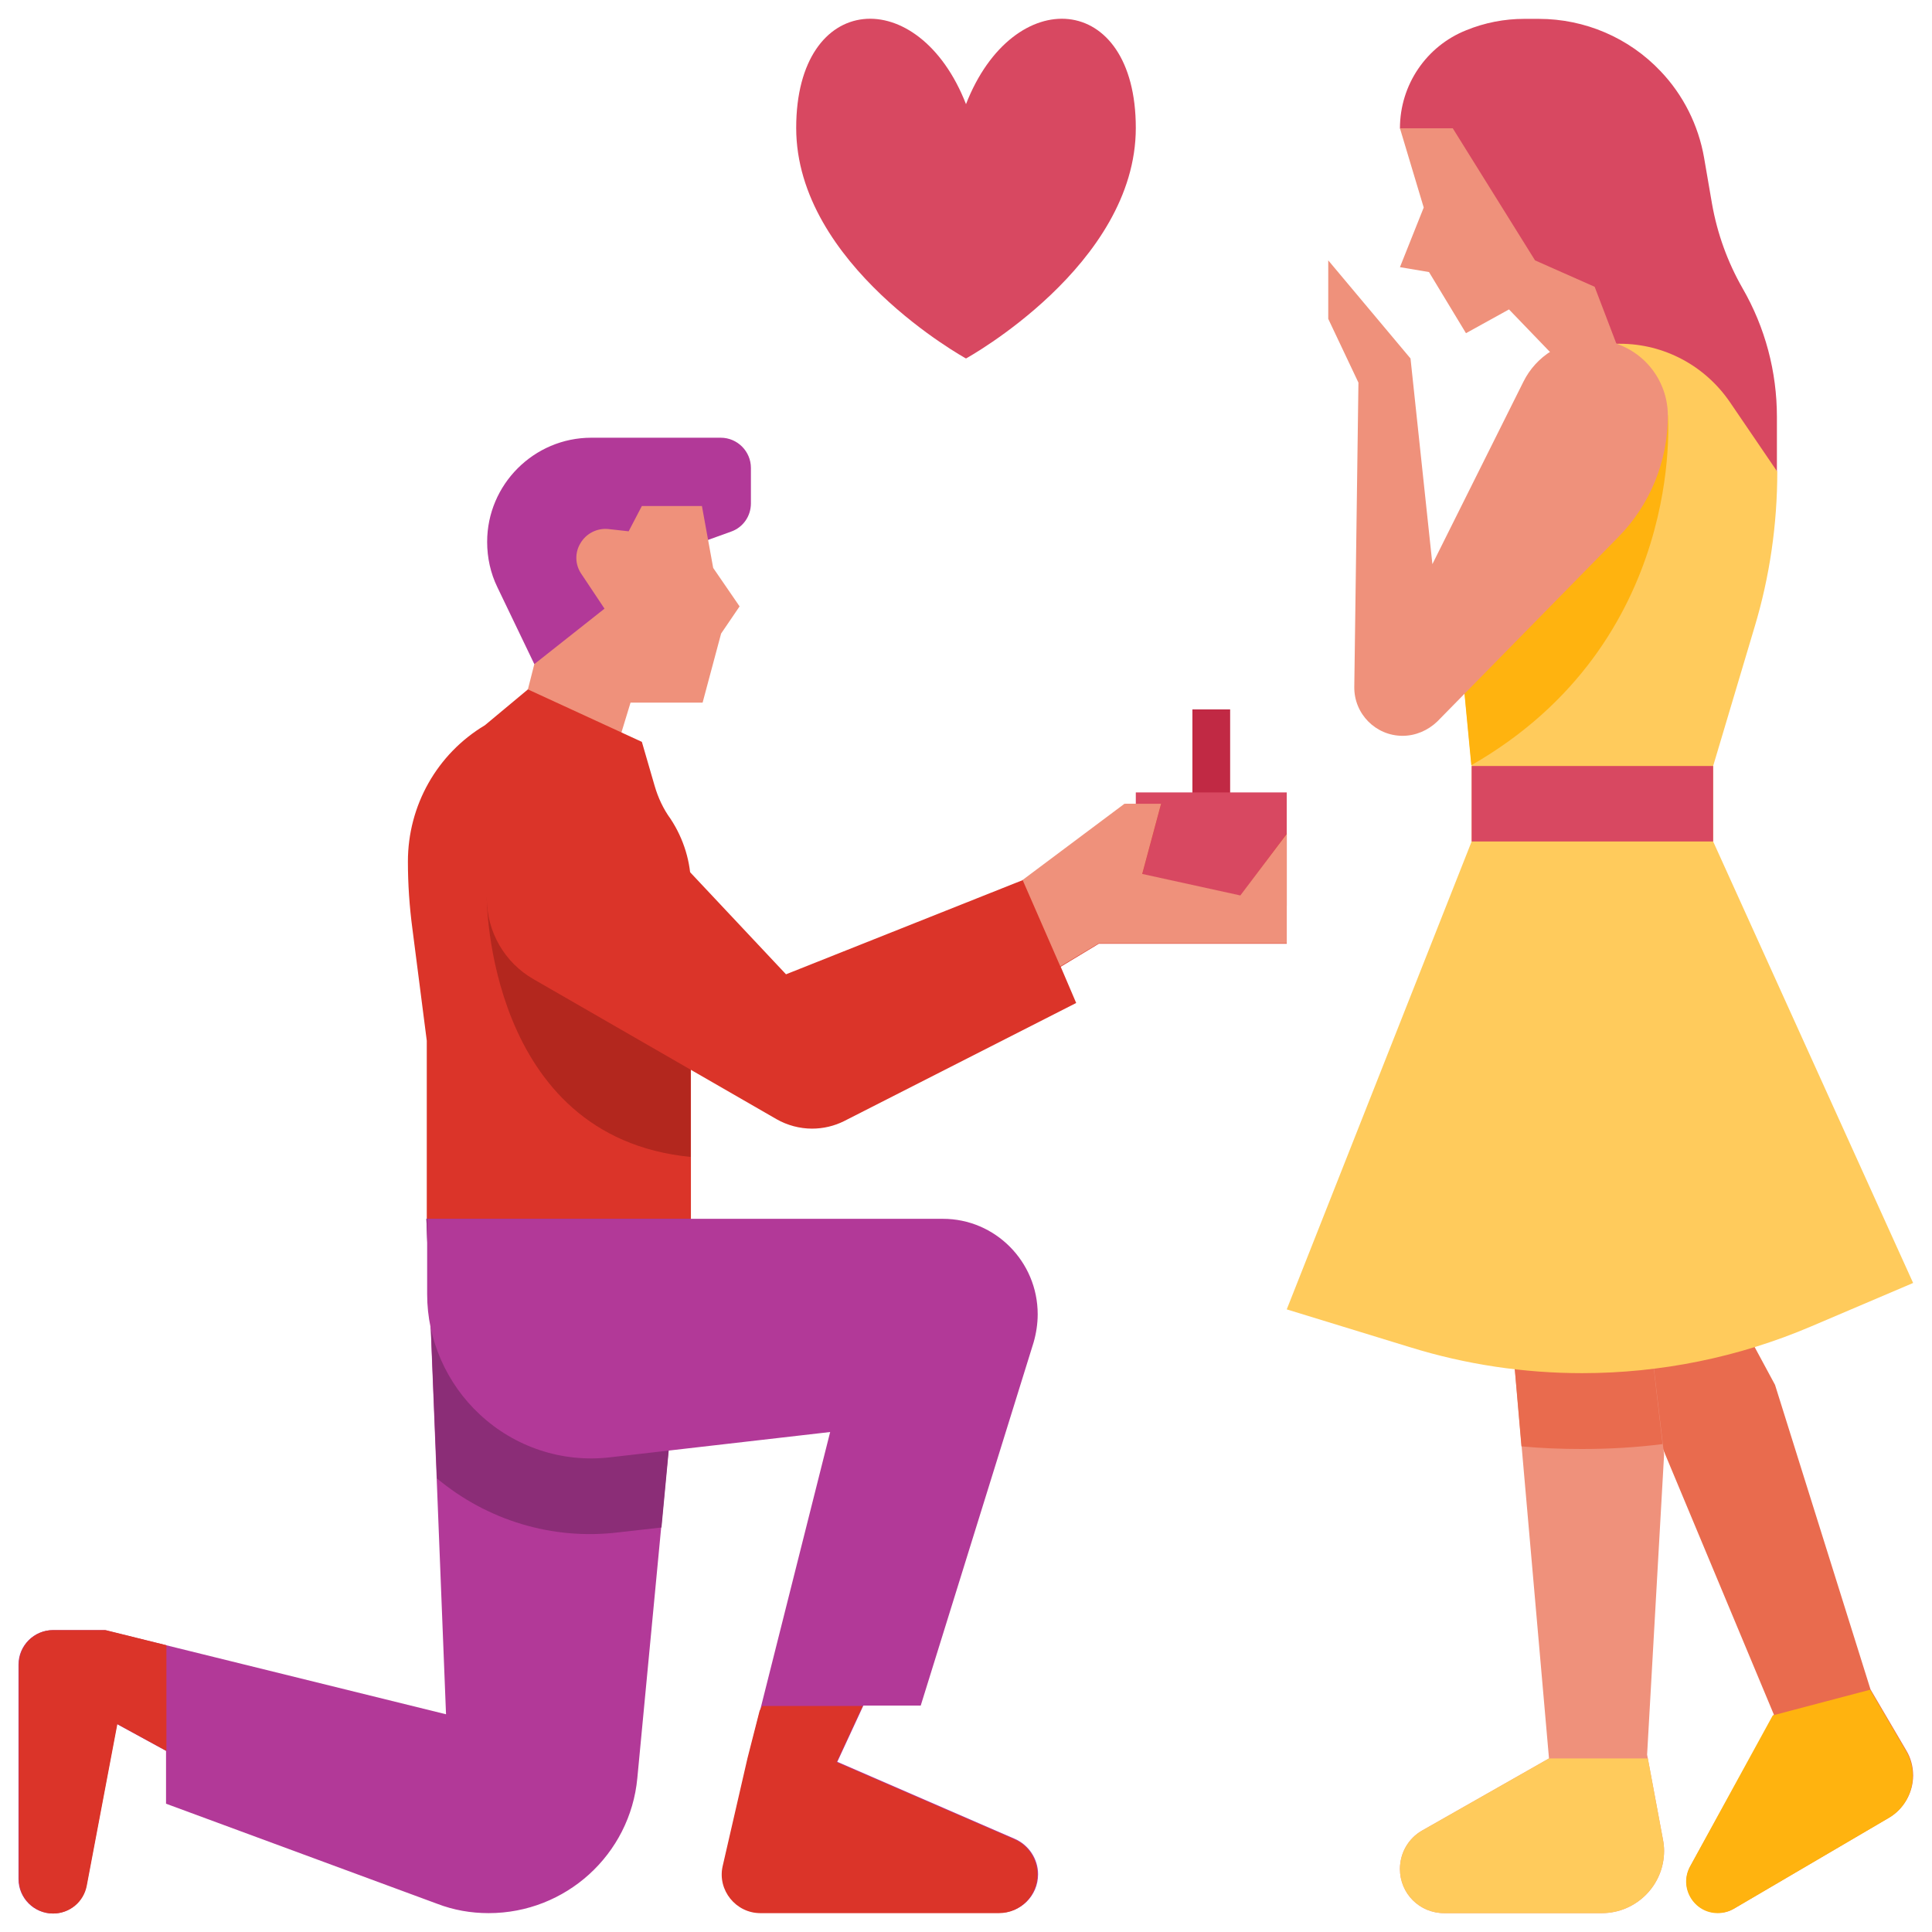 <svg viewBox="0 0 512 512" xmlns="http://www.w3.org/2000/svg"><g><path d="M424 344h34l12.4 23 25.3 80.7 9.5 16.2c1.2 2 1.8 4.3 1.8 6.6 0 4.6-2.5 8.9-6.4 11.2l-41.1 24.1c-1.3.8-2.7 1.1-4.2 1.1-6.4 0-10.4-6.8-7.3-12.4l22.1-40.1z" fill="#e96b4e"></path><path d="m183 323-14.1 148.2c-1.9 20.3-19 35.8-39.4 35.8-4.7 0-9.3-.8-13.7-2.5L44 478v-14l-13-7.1-8.1 42.8c-.8 4.3-4.5 7.4-8.9 7.4-5 0-9.1-4.1-9.1-9.1v-56.9c0-5 4.1-9.1 9.1-9.1h13.8l90.4 22.3L113 323z" fill="#b23998"></path><path d="m436.5 465 4.5-79.5-4.9-41.5h-36.3l10.7 122-33.6 19.1c-3.7 2.1-5.9 6-5.9 10.2 0 6.5 5.2 11.7 11.7 11.7h41.8c9.1 0 16.5-7.4 16.5-16.5 0-1-.1-2-.3-3z" fill="#ef917b"></path><path d="M382.7 507h41.8c9.1 0 16.5-7.4 16.5-16.5 0-1-.1-2-.3-3l-4-21.5h-26.2l-33.6 19.1c-3.7 2.1-5.9 6-5.9 10.2 0 6.5 5.2 11.7 11.7 11.7z" fill="#ffcb5c"></path><path d="M371 34c0-11.5 7-21.8 17.6-26 4.9-2 10.1-3 15.3-3h3.9c12.2 0 23.9 5 32.3 13.9 6 6.3 10 14.3 11.5 22.9l2.1 12.2c1.4 7.9 4.1 15.4 8.1 22.4 6 10.4 9.1 22.1 9.1 34.1V125h-30.3z" fill="#d84861"></path><path d="M436.1 344h-36.3l3.4 39.3c5.3.5 10.6.7 16 .7 7.2 0 14.3-.4 21.4-1.3z" fill="#e96b4e"></path><path d="M458.4 106.5 471 125c0 13.9-2 27.8-6 41.1L454 203v20l53 117-27 11.5c-19.2 8.2-39.9 12.4-60.7 12.4-15.5 0-30.9-2.3-45.7-6.9L341 347l49-124v-20l-4.4-45.5 29.6-66.4h14.1c11.7 0 22.5 5.8 29.1 15.4z" fill="#ffcb5c"></path><path d="M442 110h-35.2l-21.2 47.5 4.3 45.2v.1C447 170.1 442 110 442 110z" fill="#ffb30f"></path><path d="m141.6 176-9.8-20.4c-1.8-3.7-2.7-7.8-2.7-12 0-15.2 12.4-27.6 27.6-27.6H191c4.4 0 8 3.6 8 8v9.4c0 3.4-2.1 6.4-5.3 7.5l-6.1 2.2-26.4 32.9z" fill="#b23998"></path><path d="m186 134 3 16.5 7 10.2-4.9 7.2-4.9 18.3h-19.1l-3.6 11.8H136l5.6-22 18.6-14.7-6.2-9.3c-1.6-2.4-1.7-5.5-.2-8 1.5-2.6 4.4-4.1 7.4-3.8l5.4.6 3.5-6.7H186zM371 34l6.3 21-6.3 15.8 7.7 1.3 9.8 16.2 11.4-6.3 15.4 16H431l-8.4-22-15.8-7L385 34z" fill="#ef917b"></path><path d="m173.5 208.3-3.4-11.7-30.2-13.9-11.4 9.5c-12.7 7.6-20.4 21.3-20.4 36.1 0 6 .4 11.9 1.2 17.9l3.8 29.6V323h70v-88.2c0-6.3-1.9-12.5-5.4-17.8-1.9-2.6-3.3-5.6-4.2-8.7z" fill="#db3429"></path><path d="M129 237.9s0 63.4 54 68.7V238z" fill="#b3271e"></path><path d="m163.8 406.1 11.5-1.3L183 323h-70l2.8 68.8c13.3 11.1 30.6 16.4 48 14.3z" fill="#8b2d77"></path><path d="M275 348.3c0 2.5-.4 5.1-1.1 7.5L244 452h-15.2l-6.9 14.9 47 20.4c3.7 1.6 6.2 5.3 6.2 9.4 0 5.7-4.6 10.2-10.2 10.2h-63.2c-6.6 0-11.5-6.1-10-12.5l6.6-28.7 21.7-86.2-58.3 6.7c-12.7 1.5-25.3-2.7-34.6-11.4-8.8-8.2-13.9-19.8-13.9-31.8v-20h136.7c13.8 0 25.1 11.3 25.1 25.3z" fill="#b23998"></path><path d="M201.5 507h63.2c5.7 0 10.2-4.6 10.2-10.2 0-4.1-2.4-7.8-6.2-9.4l-47-20.4 6.9-14.9H202l-.7 1.3-3.2 12.5-6.6 28.7c-1.4 6.3 3.5 12.4 10 12.4zM14.1 432c-5 0-9.1 4.1-9.1 9.1V498c0 5 4.1 9.1 9.1 9.1 4.4 0 8.1-3.1 8.9-7.4l8.1-42.8 13 7.1v-28L28 432z" fill="#db3429"></path><path d="M421.8 90c-7.7 0-14.7 4.3-18.1 11.2l-24.1 48.3-5.8-54.5L352 69v15.5l8 16.9-1.1 80.6c-.1 7.2 5.7 13 12.8 13 3.4 0 6.7-1.4 9.2-3.8l47.9-48.8c8.5-8.6 13.2-20.2 13.2-32.2C442 99 433 90 421.8 90z" fill="#ef917b"></path><path d="M256 27.6c-12.5-32.1-45-30.1-45 6.3S256 95 256 95s45-24.7 45-61.1-32.5-38.4-45-6.3zM390 203h64v20h-64z" fill="#d84861"></path><path d="M316 188h10v37h-10z" fill="#c12944"></path><path d="M301 210h40v30h-40z" fill="#d84861"></path><path d="m208.3 258.2-34.1-36.3c-5.3-5.6-12.6-8.8-20.3-8.8-13.7 0-24.9 11.1-24.9 24.9 0 8.9 4.7 17.1 12.4 21.5l64.4 37.1c2.8 1.6 6.1 2.5 9.4 2.5 3 0 5.9-.7 8.5-2l61.5-31.3-4.1-9.6 10.1-6.1H341v-29.2l-12.3 16.5-26-5.7 5-18.6h-9.3l-23 18.4z" fill="#db3429"></path><path d="m271 233.2 10 22.9 10.2-6.1H341v-29l-12.3 16.3-26-5.7 5-18.6H298z" fill="#ef917b"></path><path d="M447.9 494.6c-3.1 5.6 1 12.4 7.3 12.4 1.5 0 2.9-.4 4.2-1.1l41.1-24.1c4-2.3 6.4-6.6 6.4-11.2 0-2.3-.6-4.6-1.8-6.6l-9.5-16.2-25.8 6.8z" fill="#ffb30f"></path></g></svg>